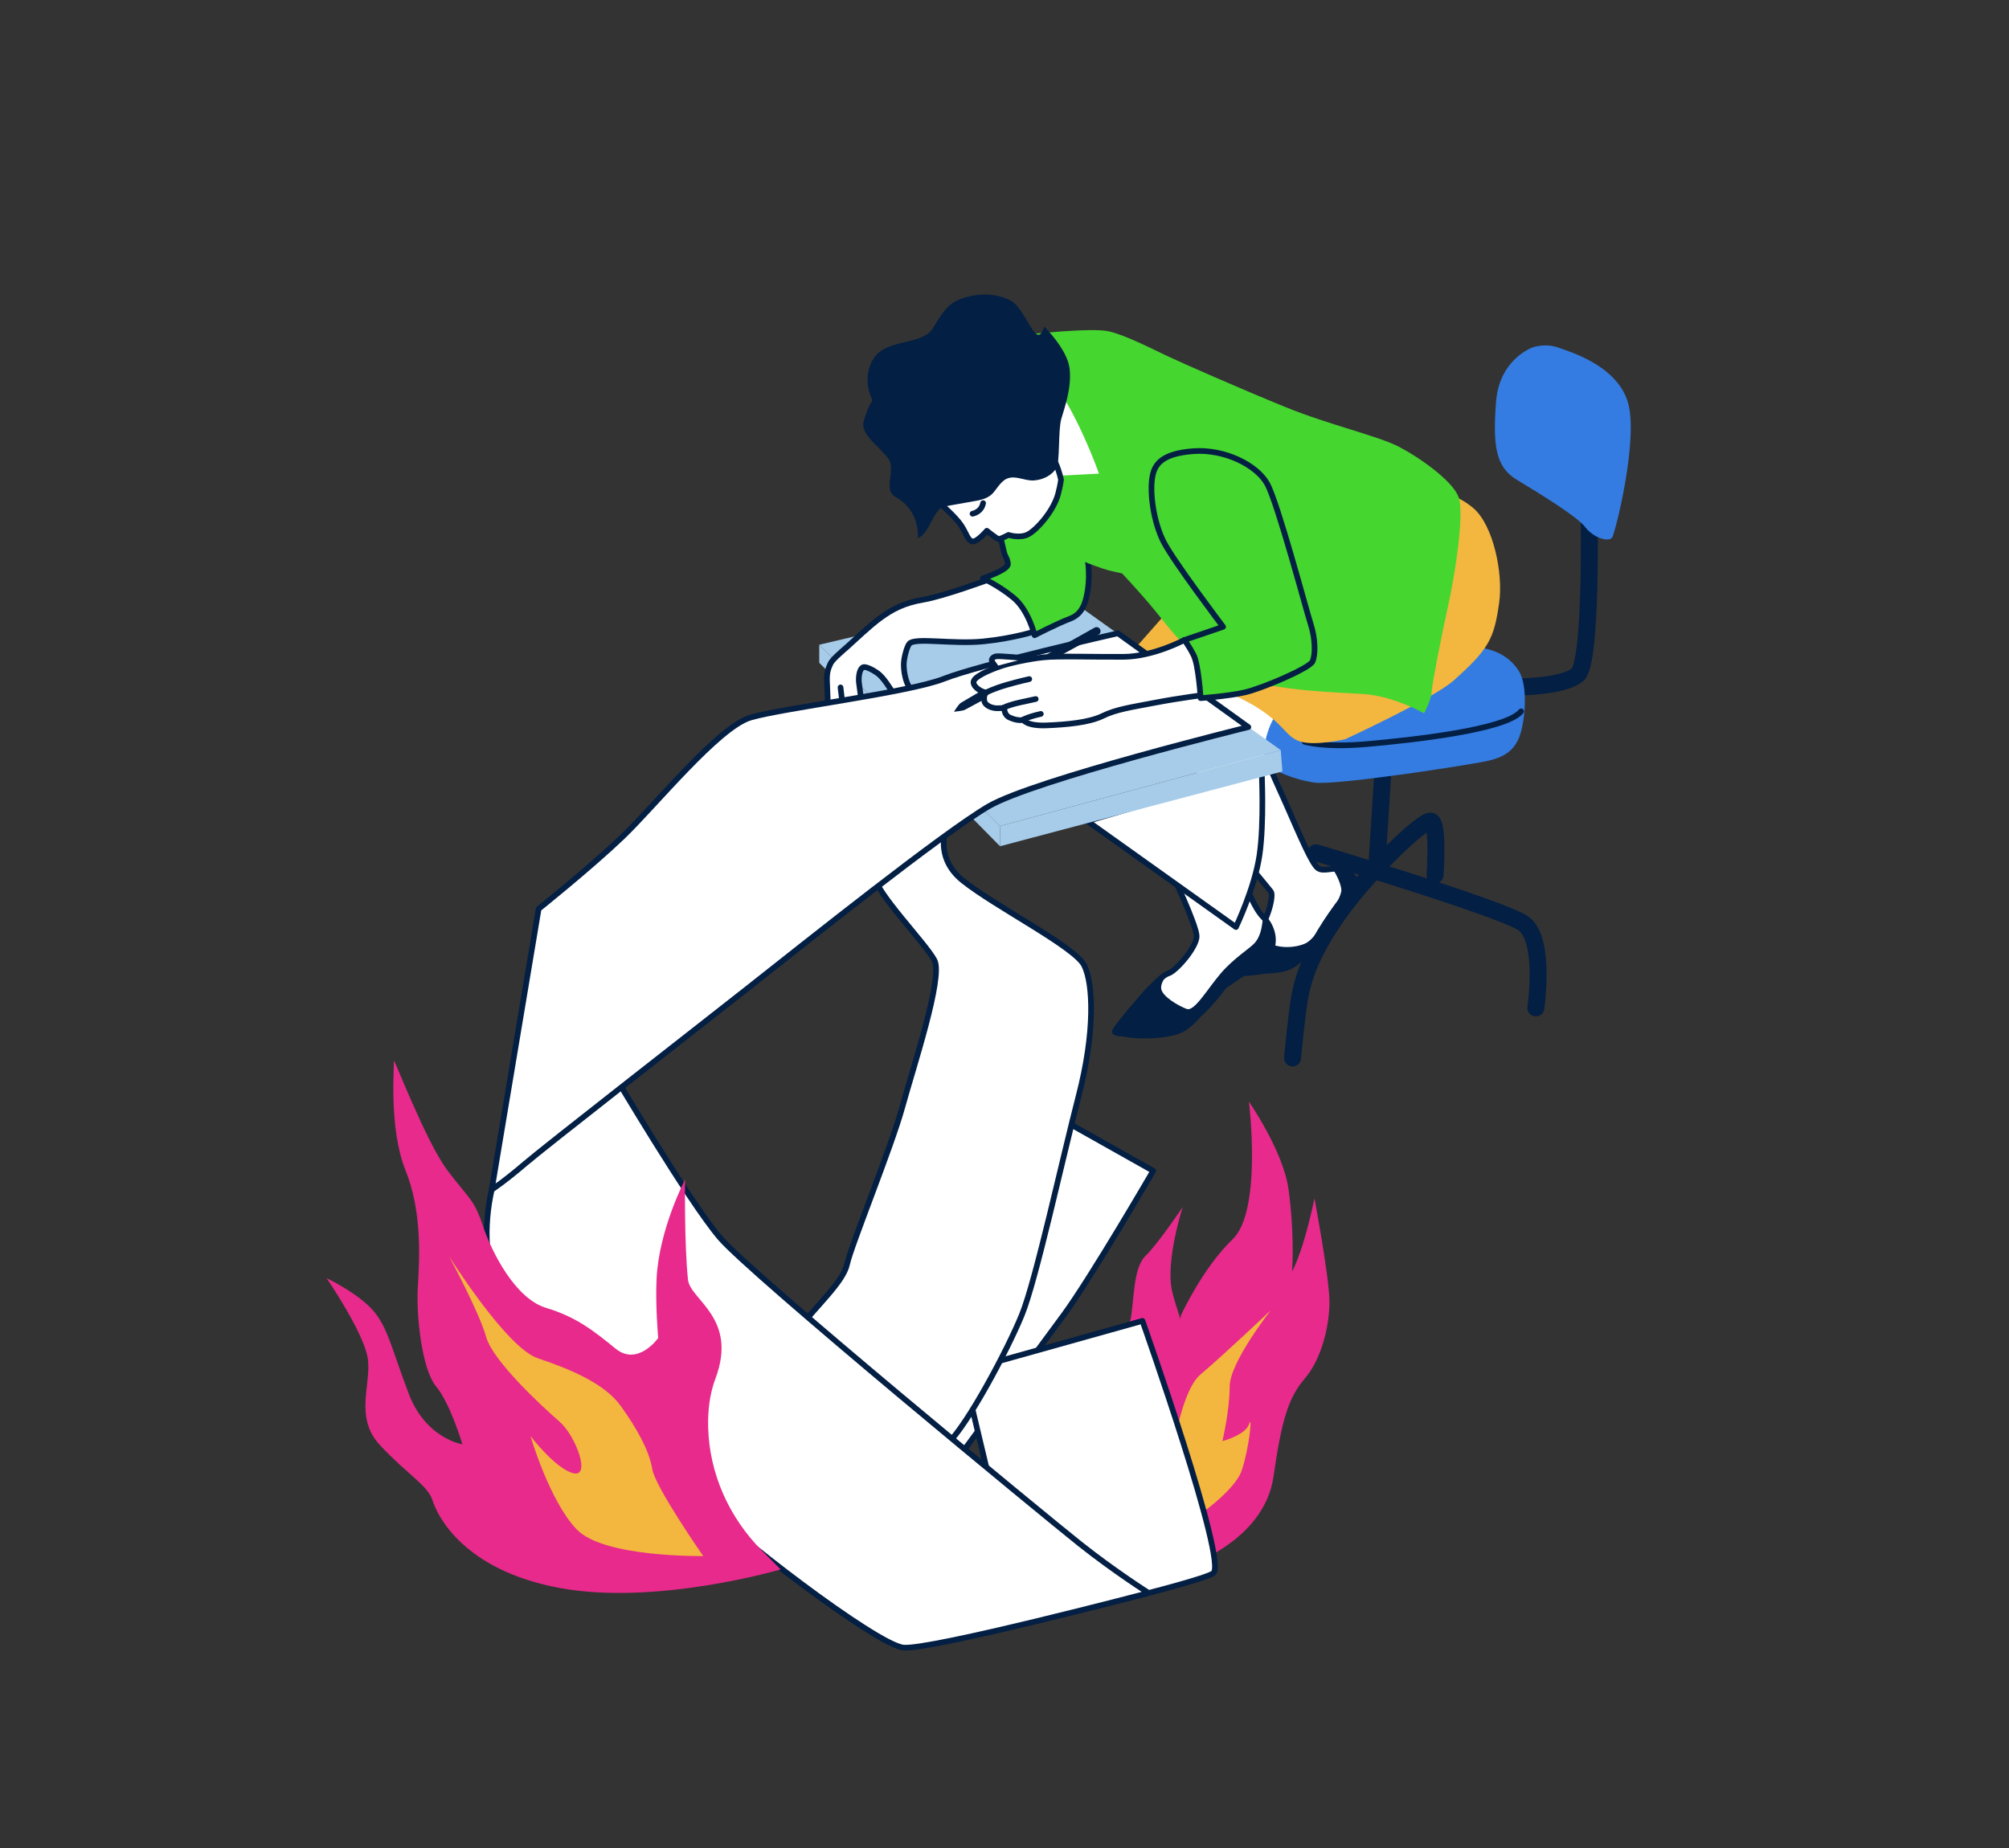 <?xml version="1.0" encoding="utf-8"?>
<!-- Generator: Adobe Illustrator 23.0.2, SVG Export Plug-In . SVG Version: 6.00 Build 0)  -->
<svg version="1.1" id="girl" xmlns="http://www.w3.org/2000/svg" xmlns:xlink="http://www.w3.org/1999/xlink" x="0px" y="0px"
	 viewBox="0 0 709.97 653.29" style="enable-background:new 0 0 709.97 653.29;" xml:space="preserve">
<rect x="0" y="0" width="709.97" height="653.29" fill="#333333" stroke="none"/>
<style type="text/css">
	.st0{fill:#FFFFFF;stroke:#031F43;stroke-width:2;stroke-linecap:round;stroke-linejoin:round;stroke-miterlimit:10;}
	.st1{fill:#031F43;}
	.st2{fill:none;stroke:#031F43;stroke-width:6;stroke-linecap:round;stroke-linejoin:round;stroke-miterlimit:10;}
	.st3{fill:#347CE1;}
	.st4{fill:none;stroke:#031F43;stroke-width:2;stroke-linecap:round;stroke-linejoin:round;stroke-miterlimit:10;}
	.st5{fill:#A7CCE9;}
	.st6{fill:#F3B63F;}
	.st7{fill:#E72A8B;}
	.st8{fill:#45D62F;stroke:#031F43;stroke-width:2;stroke-linecap:round;stroke-linejoin:round;}
	.st9{fill:#45D62F;}
</style>
<g>
	<path class="st0" d="M369.95,392.69l37.58,21.14c0,0-21.66,37.32-31.58,50.89c-9.92,13.57-48.04,64.79-51.52,70.38
		s-6.6,8.12-7.7,6.21s-3.85-11.8,2.11-21.06c5.96-9.26,31.62-55.44,31.62-55.44L369.95,392.69z"/>
	<path class="st0" d="M463.41,257.22c0,0-12.35,11.77-13.9,12.55c-1.54,0.77,0,3.09,5.02,14.48s9.07,21.04,11.19,22.58
		c2.12,1.54,5.6-0.58,9.07,0.58c3.47,1.16,5.79,5.98,5.79,7.72c0,1.74-16.41,19.11-18.72,20.46c-2.32,1.35-7.72,5.79-14.09,7.33
		c-6.37,1.54-16.41,1.16-16.41,1.16s9.88-12,13.16-15.09c3.28-3.09,5.75-12.51,4.6-13.86c-1.16-1.35-6.18-7.72-9.26-11
		s-22-36.09-25.28-48.64s28.18-35.71,28.18-35.71L463.41,257.22z"/>
	<path class="st1" d="M448.94,319.94c0,0-3.67,10.42-0.77,12.93c2.9,2.51,9.84,2.32,13.51,0.39c3.67-1.93,12.55-15.63,12.35-18.72
		c-0.19-3.09-3.09-7.53-3.09-7.53s1.74-0.39,5.4,1.93c3.67,2.32,5.02,5.98,4.44,7.53s-15.44,16.21-17.18,18.14
		c-1.74,1.93-3.28,7.91-11.39,9.07s-20.84,0.39-20.84,0.39s9.54-7.03,13.01-12.82C447.86,325.46,448.94,319.94,448.94,319.94z"/>
	<path class="st0" d="M414.01,308.36c0,0,8.88,18.72,8.88,22.58s-7.33,12.35-10.04,13.12c-2.7,0.77-9.26,8.49-12.74,12.55
		c-3.47,4.05-5.02,6.95-3.86,8.3c1.16,1.35,16.6,2.12,22.2-1.54c5.6-3.67,9.46-11.19,13.12-14.09c3.67-2.9,14.86-9.26,17.18-12.93
		c2.32-3.67,0.77-9.07-2.32-12.16c-3.09-3.09-5.79-10.42-5.79-10.42L414.01,308.36z"/>
	<path class="st0" d="M445.85,272.08c0,0,0.97,18.72-0.77,30.3c-1.74,11.58-8.3,25.28-8.3,25.28l-52.5-37.44L445.85,272.08z"/>
	<line class="st2" x1="488.76" y1="271.84" x2="486.49" y2="307.46"/>
	<path class="st2" d="M465.09,301.41c0,0,64.96,19.44,73.13,24.88c8.17,5.44,4.54,29.95,4.54,29.95"/>
	<path class="st2" d="M507.14,309.27c0,0,1.36-18.83-1.59-19.06s-22.69,18.38-33.58,34.26s-12.37,25.01-13.38,32.9
		c-1.13,8.85-1.81,16.56-1.81,16.56"/>
	<path class="st2" d="M561.58,179.96c0,0,1.13,54.22-4.08,58.53c-5.22,4.31-21.1,4.31-21.1,4.31"/>
	<path class="st3" d="M518.71,228.74c0,0,12.22-1.15,18.15,8.62c3.32,5.47,2.04,18.83-0.23,23.82s-6.13,6.58-10.66,7.71
		c-4.54,1.13-53.77,8.85-61.48,7.71c-7.71-1.13-14.29-4.31-16.79-6.13c-2.5-1.81-0.45-14.29,4.54-19.51S518.71,228.74,518.71,228.74
		z"/>
	<path class="st4" d="M461.04,262.17c0,0,6.62,2.18,22.05,0.82s49.23-4.99,54.45-11.57"/>
	<path class="st3" d="M541.62,122.79c0,0-11.8,4.08-12.93,19.28c-1.13,15.2-0.23,22.91,7.26,27.45
		c7.49,4.54,21.33,12.93,24.27,16.79s8.39,5.44,9.53,3.63c1.13-1.81,9.53-35.39,5.44-48.1c-4.08-12.7-20.19-17.47-24.73-19.06
		C545.93,121.21,541.62,122.79,541.62,122.79z"/>
	<polygon class="st5" points="452.61,265.13 453.19,272.66 353.4,299.1 353.4,291.96 	"/>
	<polygon class="st5" points="353.4,291.96 289.52,227.88 289.52,234.25 353.4,299.1 	"/>
	<polygon class="st5" points="452.61,265.13 372.9,208.19 289.52,227.88 353.4,291.96 	"/>
	<path class="st6" d="M412.65,216.11l-13.12,14.86c0,0,33,11.97,43.81,18.53c10.81,6.56,10.81,10.81,16.02,12.55
		c5.21,1.74,16.02-0.77,16.02-0.77s31.17-14.39,38.21-20.65c12.6-11.21,14.42-14.85,16.21-27.6c1.48-10.52-2.12-27.41-9.07-33.39
		c-6.95-5.98-14.86-6.18-14.86-6.18L412.65,216.11z"/>
	<path class="st7" d="M376.32,509.42c0,0,4.44-28.66,11.1-35.24s10.88-1.74,12.12-7.86s0.83-18.15,5.25-22.4s13.18-17.3,13.18-17.3
		s-6.29,19.43-3.7,29.95c2.59,10.52,6.73,16.6,3.25,25.05s-7.87,12.29-5.33,17.43s2.34,14.23-3.05,20.48
		c-5.39,6.25-13.37,13.98-13.37,13.98L376.32,509.42z"/>
	<path class="st7" d="M424.02,551.78c1.45-0.96,23.13-9.64,26.03-29.88s5.3-27.95,11.09-34.7c5.78-6.75,8.68-18.31,8.68-26.99
		c0-8.68-5.3-36.63-5.3-36.63s-5.3,26.51-11.09,29.88c-5.78,3.37-19.76,13.01-21.21,20.24c-1.45,7.23,0,3.37-15.9,10.6
		c-15.9,7.23-21.21,28.44-21.21,28.44L424.02,551.78z"/>
	<path class="st7" d="M417.27,465.03c0,0,7.71-16.87,18.31-26.99s5.78-48.68,5.78-48.68s12.05,17.35,13.98,30.85
		c1.93,13.49,2.89,38.08-2.89,47.71c-5.78,9.64-15.9,17.83-23.62,27.95c-7.71,10.12-14.46-7.23-14.46-7.23L417.27,465.03z"/>
	<path class="st6" d="M413.12,522.23c0,0,3-29.58,11.15-36.45c8.15-6.86,24.87-22.72,24.87-22.72s-14.58,18.44-14.58,27.01
		c0,8.58-2.57,19.29-2.57,19.29s8.15-2.14,9.43-6c1.29-3.86,0,8.58-2.57,16.29c-2.57,7.72-17.58,17.58-17.58,17.58L413.12,522.23z"
		/>
	<path class="st0" d="M340.46,484.59l21.25,89.27c0,0,61.64-14.3,67.01-17.78s-24.99-89.21-24.99-89.21L340.46,484.59z"/>
	<path class="st0" d="M335.45,289.64c0,0-6.76,12.35,4.83,21.62c11.58,9.26,39.57,23.35,42.85,29.92s3.86,23.74-1.93,46.13
		c-5.79,22.39-15.05,65.04-20.07,77.39c-5.02,12.35-19.11,38.79-26.25,45.55c-7.14,6.76-10.81,10.23-14.67,16.98
		s-3.47,14.09-3.47,14.09s-66.97-33.58-67.55-33.58s-0.97-9.07,3.86-14.48s19.88-11.97,27.79-22c7.91-10.04,17.18-18.14,18.53-24.51
		c1.35-6.37,15.63-41.3,19.49-55.39c3.86-14.09,14.48-45.93,11.39-51.92c-3.09-5.98-20.65-23.74-21.42-30.11
		C308.05,302.96,335.45,289.64,335.45,289.64z"/>
	<path class="st0" d="M216.45,378.93c0,0,26.89,45.55,37.96,58.52c11.07,12.97,114.83,98.38,127.17,108.19
		c12.34,9.81,24.36,17.4,24.36,17.4s-77.19,20.25-86.68,19.3s-62-41.13-73.08-53.46c-11.07-12.34-60.46-57.75-68.96-71.18
		c-6.01-9.49-6.33-24.36-3.45-37.23C177.54,403.59,216.45,378.93,216.45,378.93z"/>
	<path class="st0" d="M366.16,223.04c0,0-7.93,2.6-18.7,3.67c-10.77,1.07-24.16-1.49-26.1,0.82c-0.87,1.03-1.83,4.74-1.95,6.76
		c-0.12,2.01,0.33,5.21,1.27,7.34s3.93,5.91,3.04,7.06c-0.89,1.15-2.47,1.57-4.19,0.55s-3.88-4.24-5.44-6.61
		c-1.13-1.72-2.23-3.19-3.38-4.21c-1.15-1.02-4.64-3.12-5.74-2.55c-1.53,0.79-1.59,4.34-1.4,5.55c0.19,1.21,0.57,4.36,0.57,4.36
		s-0.5,2.28-3.9,4.46s-7.63-0.26-7.63-0.26s-0.26-6.34-0.36-9.25c-0.11-3.49,0.59-4.62,1.19-6.07c0.6-1.45,3.52-3.91,6.01-6.11
		c2.69-2.38,7.76-7.32,11.77-10.22s8.11-5.21,15.19-6.4c7.08-1.19,23.58-7.28,23.58-7.28s11.69,1.05,15.69,6.39
		S366.16,223.04,366.16,223.04z"/>
	<path class="st8" d="M371.44,171.44c0,0,6.1,6.24,9.84,15.39c3.74,9.15,3.88,16.22,3.19,21.21s-1.94,9.01-6.38,10.67
		c-4.44,1.66-12.47,5.82-12.47,5.82s-2.08-8.87-7.48-13.31c-5.41-4.44-10.81-6.79-10.81-6.79s9-2.99,8.86-5.07
		c-0.14-2.08-0.96-2.41-1.38-4.22c-0.42-1.8-1.8-7.76-1.8-7.76L371.44,171.44z"/>
	<path class="st0" d="M374.72,172.73c0,0,9.56,0.5,13.74-0.8c0,0,8.14,3.48,3.7-16.15s-14.09-18.36-18.83-18.99
		c-4.75-0.63-11.71,11.71-10.29,17.41S374.72,172.73,374.72,172.73"/>
	<path class="st9" d="M372.27,168.25c0,0-0.01,8.97,0.57,12.6c0.52,3.23,3.98,14.52,3.98,14.52c2.36,1.9,13.08,5.97,16.74,6.65
		c9.26,1.74,9.9,3.52,18.63,8.37c8.73,4.85-1.39-37.29-1.39-37.29l-12.61-6.24L372.27,168.25z"/>
	<path class="st9" d="M363.12,118.21c0,0,22.73-2.49,28.69-1.11c5.96,1.39,14.83,5.96,20.38,8.59c5.54,2.63,26.34,11.78,42,18.16
		c15.66,6.38,32.99,10.26,40.34,14.14s18.3,11.64,20.79,17.33c2.49,5.68-1.39,29.11-3.6,38.95c-2.22,9.84-5.68,27.72-5.82,30.49
		s-2.63,7.35-2.63,7.35s-10.81-6.1-21.21-6.79c-10.4-0.69-29.39-0.97-44.22-5.82s-20.79-12.61-28.55-22.32
		c-7.76-9.7-19.96-22.04-19.96-22.04s5.27-3.6,2.49-16.22c-2.77-12.61-11.94-32.89-17.21-40.23
		C369.34,131.34,363.12,118.21,363.12,118.21z"/>
	<path class="st4" d="M297.81,249.71c0,0-0.51-4.86-0.77-6.74"/>
	<path class="st0" d="M332.62,178.32c0,0,5.05,4.39,7,7.32c1.95,2.93,2.28,5.21,3.91,5.7c1.63,0.49,5.21-3.74,5.21-3.74
		s3.58,2.93,4.23,2.93s3.42-1.46,3.42-1.46s3.91,1.3,6.84-0.16c2.93-1.46,9.11-8.14,10.74-14.49c0.88-3.44,0.98-4.88,0.98-4.88
		s-2.23-11.69-8.56-12.16S332.62,178.32,332.62,178.32z"/>
	<path class="st4" d="M343.69,181.57c0,0,3.09-0.49,3.74-3.74"/>
	<path class="st1" d="M332.82,179.21c0,0-1.41,0.59-3.96,5.68c-2.54,5.09-4.5,5.29-4.5,5.29s1.11-9.47-7.83-14.49
		c-4.71-2.64,0.2-9.59-2.54-13.51s-9.98-8.61-8.81-13.12c1.17-4.5,3.13-7.63,3.13-7.63s-4.11-7.44,0.39-14.68
		c4.5-7.24,17.35-4.54,21.03-10.81c4.57-7.77,6.62-9.82,13.42-11.31c5.22-1.15,10.56-0.34,14.22,1.72c3.45,1.94,6.34,9.24,8.49,11.4
		c2.15,2.15,3.13-2.35,3.13-2.35s8.22,8.03,9,14.88s-1.76,13.7-2.94,17.81c-1.17,4.11-0.39,15.27-1.76,17.42
		c-1.37,2.15-4.31,4.11-8.03,4.31c-3.72,0.2-7.63-2.74-10.96,0.39c-3.33,3.13-2.74,5.68-9.59,6.85S332.82,179.21,332.82,179.21z"/>
	<path class="st0" d="M441.16,256.98c0,0-75.66,18.66-91.72,27.98c-16.06,9.33-65.03,48.45-85.76,64.78
		c-20.73,16.32-70.99,55.45-78.25,61.67s-11.66,9.07-11.66,9.07l16.58-99.24c0,0,18.14-14.51,29.54-25.39
		c11.4-10.88,33.94-38.87,45.34-42.23c11.4-3.37,55.97-8.81,68.4-13.73s61.41-16.06,61.41-16.06L441.16,256.98z"/>
	<path class="st0" d="M418.54,226.21c0,0-10.85,5.85-21.43,5.94c-10.58,0.09-23.15-0.36-28.31,0.18
		c-5.15,0.54-11.94,1.99-15.55,3.26c-3.62,1.27-9.5,3.71-9.22,5.7c0.27,1.99,3.38,3.42,4.46,3.49c0.17,0.01-0.96,0.5-0.67,2.84
		c0.23,1.8,2.86,2.79,4.79,2.71c1.39-0.06,2.35-0.09,2.35-0.09s-0.28,2.38,1.81,3.35c3.07,1.42,4.85,0.84,4.85,0.84
		s1.12,2.23,8.17,1.96c7.05-0.27,15.1-0.99,19.9-3.35c4.79-2.35,10.13-3.07,18.63-4.7c8.5-1.63,17.82-2.8,17.82-2.8"/>
	<path class="st0" d="M348.49,244.78c0,0,2.48-1.34,7.26-2.72c4.45-1.28,7.99-2.04,7.99-2.04"/>
	<path class="st0" d="M354.34,250.26c0,0,1.71-1.01,6.23-2.01c4.52-0.99,5.45-1.18,5.45-1.18"/>
	<path class="st0" d="M361.59,254.34c0,0,1.71-1.01,6.23-2.01"/>
	<path class="st0" d="M362.59,232.67c0,0-9.49-0.94-10.64-0.68c-1.15,0.27-1.95,1.15-1.15,2.21s0.93,1.31,0.93,1.31"/>
	<path class="st1" d="M414.01,342.72c0,0-7.53,4.63-10.23,8.11c-2.7,3.47-10.81,12.16-10.81,13.7s1.74,2.12,8.3,1.74
		c6.56-0.39,14.44-1.61,17.18-2.9c6.87-3.22,13.27-12.06,15.2-14.57c1.93-2.51,13.17-9.37,15.1-12.45
		c1.93-3.09-0.97-10.43-1.94-12.36c-0.97-1.93,0.15,5.45-3.48,9.38c-1.82,1.98-7.32,5.3-11.95,10.7
		c-4.63,5.4-9.26,13.51-11.97,12.55c-2.7-0.97-8.88-4.44-9.07-7.33C410.15,346.38,414.01,342.72,414.01,342.72z"/>
	<path class="st1" d="M368.01,232.36l18.81-10.52c0.66-0.37,1.49-0.16,1.89,0.48l0,0c0.45,0.7,0.2,1.64-0.54,2.03l-14.07,7.71"/>
	<path class="st1" d="M347.77,247.23l-6.83,3.67c-0.66,0.37-3.83,0.66-3.83,0.66s1.73-2.78,2.47-3.16l7.14-4.21"/>
	<path class="st7" d="M269.27,548.07c-11.56-11.63-18.58-27.15-19.01-43.54c-0.15-5.69,0.46-11.65,2.56-17.23
		c8.08-21.51-8.93-27.83-9.69-34.99c-1.35-12.83-1.04-35.38-1.04-35.38s-9.14,17.41-10.05,34.89c-0.49,9.35,0.56,21.11,0.56,21.11
		s-7.18,10.11-15,3.78c-7.82-6.33-13.83-11.19-24.63-14.45s-19.1-19.43-22.31-29s-4.84-9.39-12.52-19.58
		c-7.68-10.19-19.11-40.33-18.93-38.7c0.17,1.63-1.88,23.85,4.08,38.62c5.96,14.77,4.96,31.38,4.36,41.34
		c-0.6,9.96,1.41,29,6.45,35.07c5.04,6.07,9.31,20.47,9.31,20.47s-12.86-1.94-18.93-17.8c-6.07-15.86-7.48-23.96-13.06-29.97
		c-5.58-6.01-16.01-10.96-16.01-10.96s13,18.98,14.52,28.17c1.52,9.19-4.95,20.87,4.36,30.89s16.9,14.17,18.56,19.49
		s10.86,24.7,45.07,30.99s77.96-6.58,77.96-6.58L269.27,548.07z"/>
	<path class="st6" d="M248.52,549.98c0,0-35.04,0.62-44.68-9.37c-9.64-9.99-16.36-33.01-16.36-33.01s8.9,11.62,15.16,13.12
		c6.27,1.5,0.89-13.19-4.95-18.28c-5.84-5.08-23.51-21.31-25.91-29.96c-2.4-8.65-13.12-28.51-13.12-28.51s20.27,32.38,31.41,36.11
		c11.14,3.73,23.5,8.77,29.32,16.87c5.82,8.1,10.1,15.94,11.12,22.3C231.54,525.61,248.52,549.98,248.52,549.98z"/>
	<path class="st8" d="M407.34,168.02c0.86-4.11,3.58-7.78,14.47-8.56c10.89-0.78,22.25,4.82,25.99,11.51
		c3.73,6.69,13.69,44.35,15.4,49.64c1.71,5.29,1.71,10.89,0.62,13.23s-17.74,9.49-23.96,10.89c-6.22,1.4-15.56,2.02-15.56,2.02
		s-0.78-11.98-2.49-15.25c-1.71-3.27-3.27-5.29-3.27-5.29l13.69-4.67c0,0-17.43-23.03-21.01-30.03
		C407.65,184.51,406.12,173.84,407.34,168.02z"/>
</g>
</svg>
